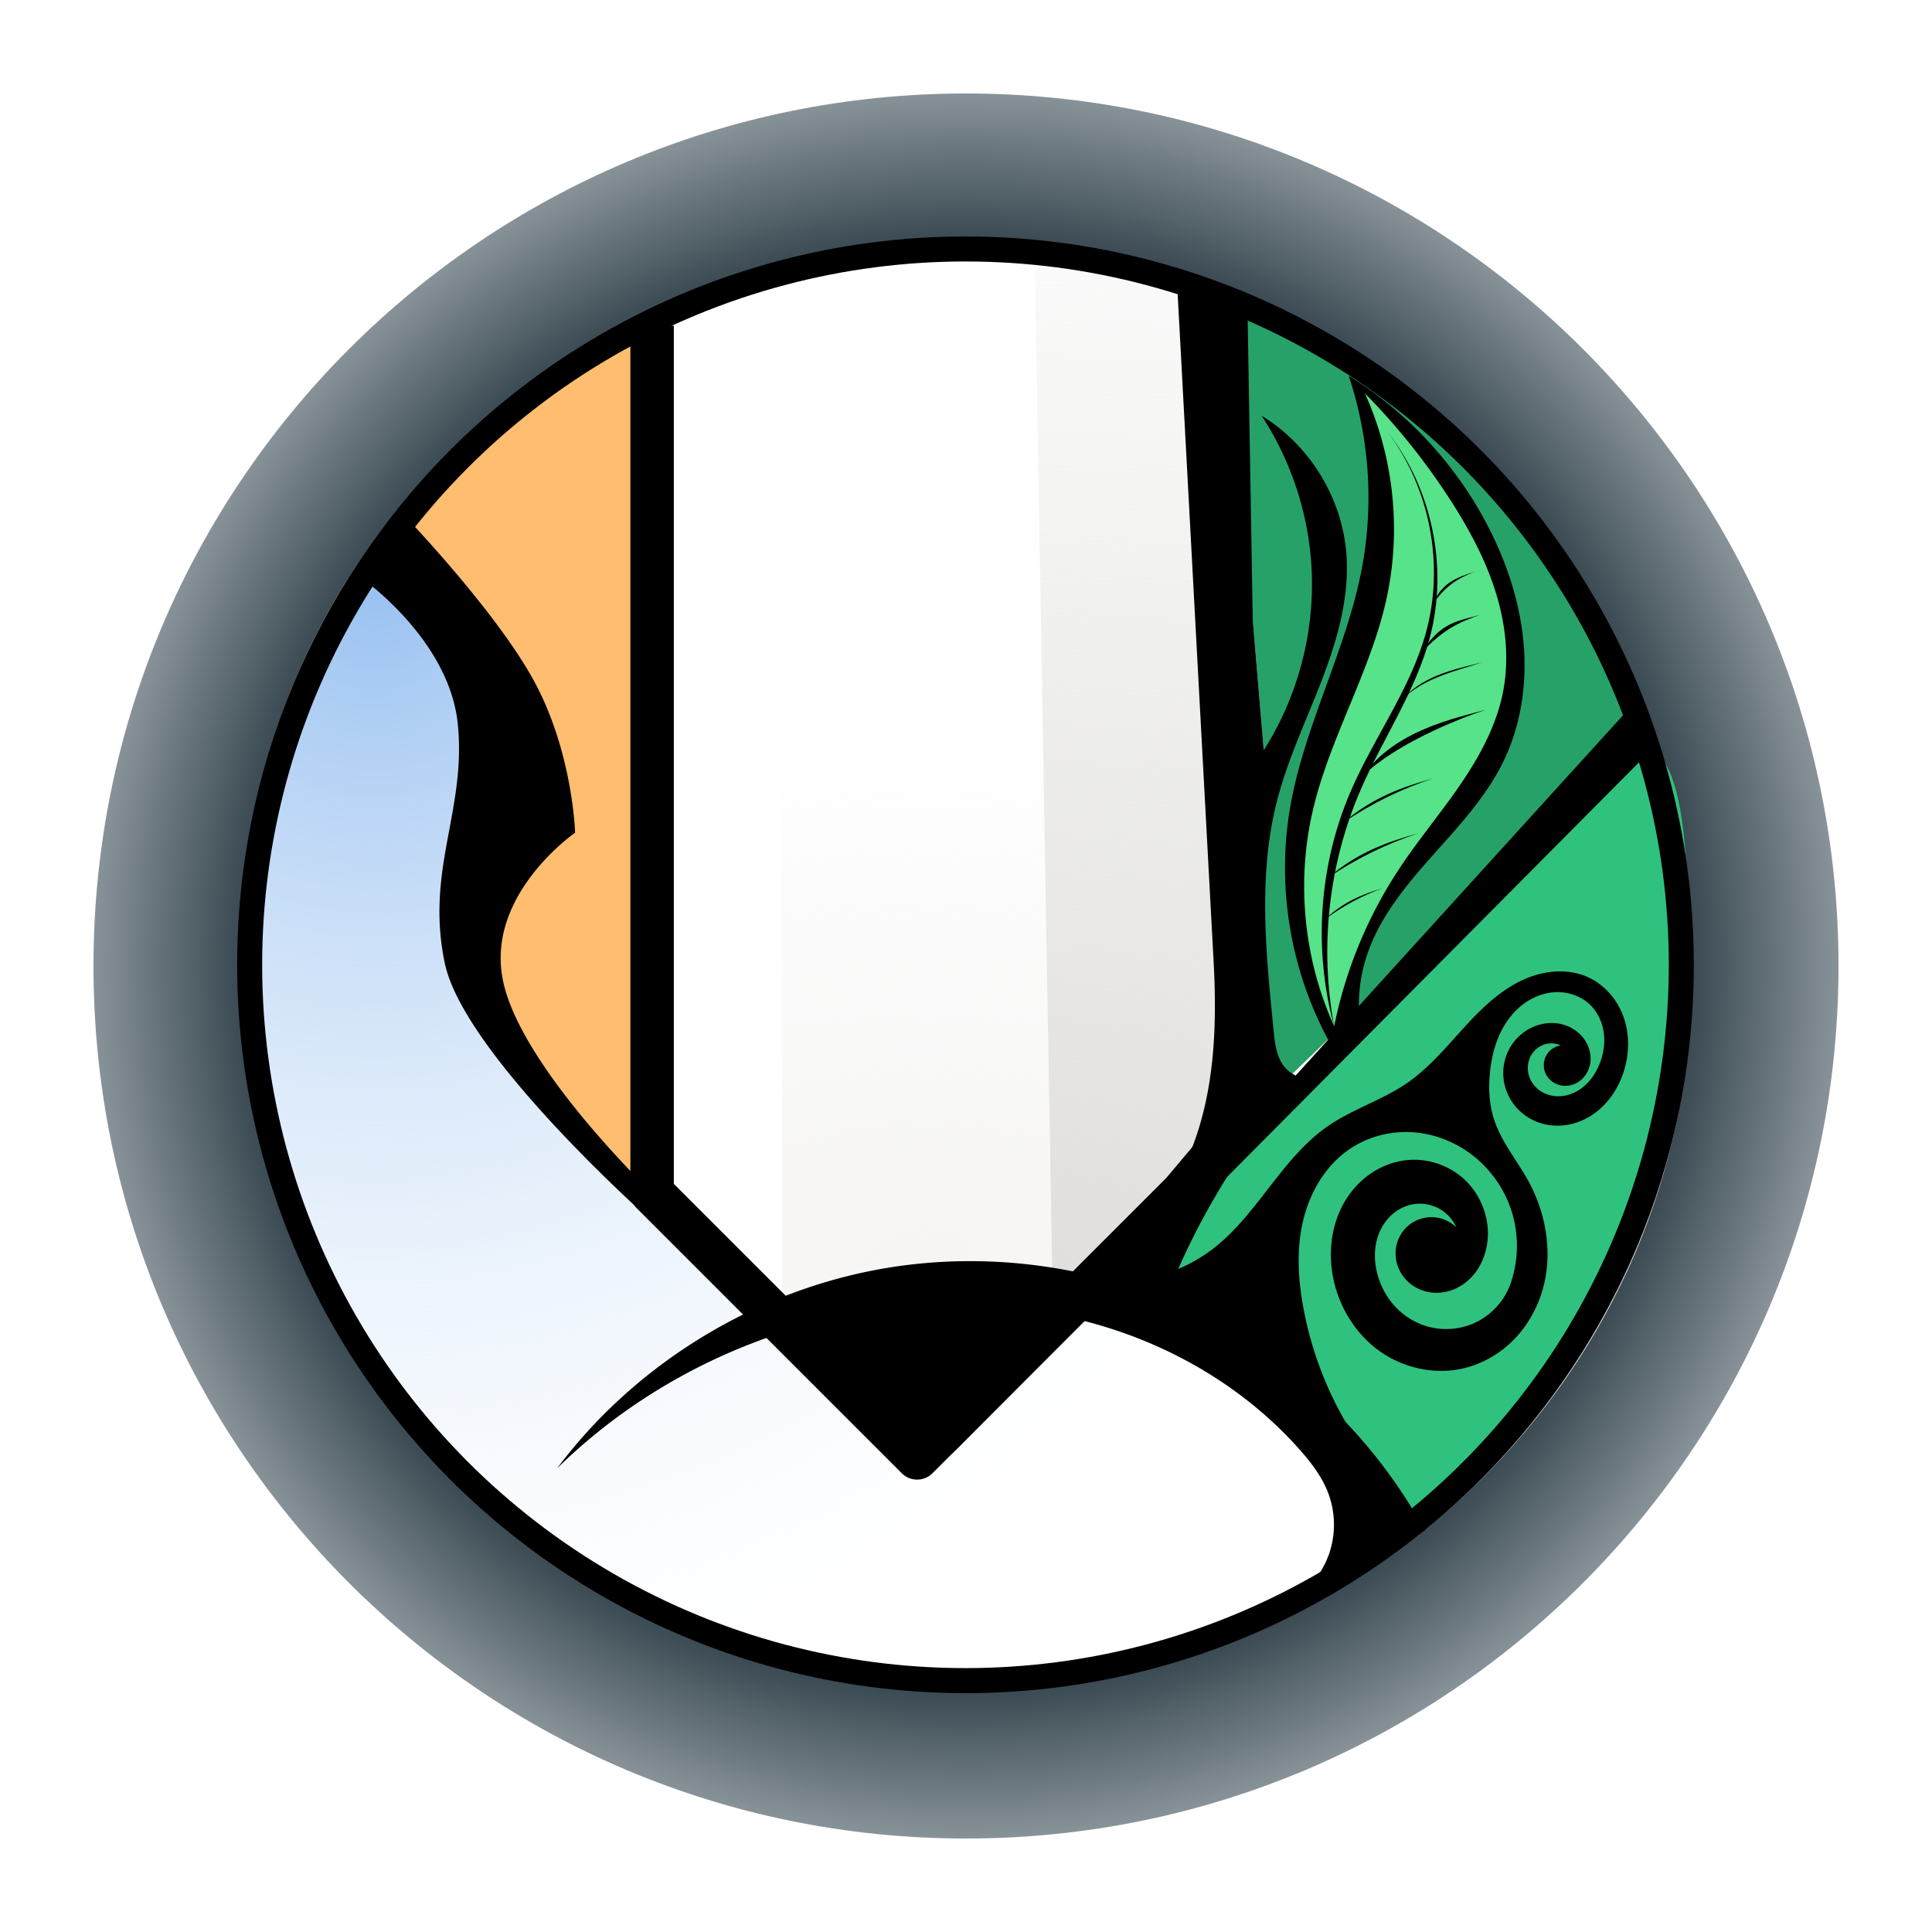 <?xml version="1.0" encoding="UTF-8" standalone="no"?>
<svg
   width="62"
   height="62"
   version="1"
   id="svg7"
   sodipodi:docname="org.freedesktop.fwupd.svg"
   inkscape:version="1.4 (unknown)"
   xmlns:inkscape="http://www.inkscape.org/namespaces/inkscape"
   xmlns:sodipodi="http://sodipodi.sourceforge.net/DTD/sodipodi-0.dtd"
   xmlns:xlink="http://www.w3.org/1999/xlink"
   xmlns="http://www.w3.org/2000/svg"
   xmlns:svg="http://www.w3.org/2000/svg">
  <defs
     id="defs7">
    <linearGradient
       id="linearGradient7"
       inkscape:collect="always">
      <stop
         style="stop-color:#384850;stop-opacity:1;"
         offset="0"
         id="stop8" />
      <stop
         style="stop-color:#384850;stop-opacity:1;"
         offset="0.585"
         id="stop10" />
      <stop
         style="stop-color:#eff2f6;stop-opacity:1;"
         offset="0.866"
         id="stop11" />
      <stop
         style="stop-color:#eff2f6;stop-opacity:1;"
         offset="1"
         id="stop9" />
    </linearGradient>
    <linearGradient
       id="linearGradient1"
       inkscape:collect="always">
      <stop
         style="stop-color:#303c47;stop-opacity:1;"
         offset="0"
         id="stop5" />
      <stop
         style="stop-color:#363e48;stop-opacity:1;"
         offset="0.25"
         id="stop7" />
      <stop
         style="stop-color:#303c47;stop-opacity:1;"
         offset="0.919"
         id="stop12" />
      <stop
         style="stop-color:#303c47;stop-opacity:1;"
         offset="1"
         id="stop6" />
    </linearGradient>
    <linearGradient
       id="c-3"
       gradientUnits="userSpaceOnUse"
       x1="24.072"
       x2="23.96"
       y1="0.751"
       y2="46.057">
      <stop
         offset="0"
         stop-color="#fff"
         id="stop3" />
      <stop
         offset="1"
         stop-color="#d9d9d9"
         id="stop4" />
    </linearGradient>
    <linearGradient
       id="b-6"
       gradientUnits="userSpaceOnUse"
       x1="29.203"
       x2="34.121"
       xlink:href="#a-7"
       y1="24.827"
       y2="29.225" />
    <linearGradient
       id="a-7">
      <stop
         offset="0"
         id="stop1" />
      <stop
         offset="1"
         stop-opacity="0"
         id="stop2" />
    </linearGradient>
    <linearGradient
       id="d"
       gradientUnits="userSpaceOnUse"
       x1="15.949"
       x2="25.032"
       xlink:href="#a-7"
       y1="23.618"
       y2="33.699" />
    <linearGradient
       id="e"
       gradientUnits="userSpaceOnUse"
       x1="21.991"
       x2="29.321"
       xlink:href="#a-7"
       y1="33.78"
       y2="41.932" />
    <linearGradient
       id="paint154_linear_890_11"
       x1="778"
       y1="812.292"
       x2="788"
       y2="812.292"
       gradientUnits="userSpaceOnUse"
       gradientTransform="translate(-751,-696)">
      <stop
         stop-color="#EFF2F6"
         id="stop1050" />
      <stop
         offset="0.601"
         stop-color="#B7C6CD"
         id="stop1051" />
    </linearGradient>
    <linearGradient
       id="paint155_linear_890_11"
       x1="783"
       y1="813"
       x2="783"
       y2="817"
       gradientUnits="userSpaceOnUse"
       gradientTransform="translate(-751,-696)">
      <stop
         stop-color="#EFF2F6"
         id="stop1052" />
      <stop
         offset="0.734"
         stop-color="#B7C6CD"
         id="stop1053" />
    </linearGradient>
    <radialGradient
       id="paint156_radial_890_11"
       cx="0"
       cy="0"
       r="1"
       gradientUnits="userSpaceOnUse"
       gradientTransform="matrix(28,28,-28,28,32.302,34)">
      <stop
         offset="0.601"
         stop-color="#B7C6CD"
         id="stop1054"
         style="stop-color:#424b58;stop-opacity:1;" />
      <stop
         offset="0.877"
         stop-color="#EFF2F6"
         id="stop1055" />
    </radialGradient>
    <linearGradient
       id="paint157_linear_890_11"
       x1="796.845"
       y1="799.434"
       x2="768.901"
       y2="770.815"
       gradientUnits="userSpaceOnUse"
       gradientTransform="matrix(1.167,0,0,1.167,-881.198,-881.833)">
      <stop
         offset="0"
         stop-color="#2E2E41"
         id="stop1056"
         style="stop-color:#424b58;stop-opacity:1;" />
      <stop
         offset="0.711"
         stop-color="#566C80"
         id="stop1057"
         style="stop-color:#303c47;stop-opacity:1;" />
    </linearGradient>
    <linearGradient
       id="paint158_linear_890_11"
       x1="792"
       y1="794"
       x2="774"
       y2="776"
       gradientUnits="userSpaceOnUse"
       gradientTransform="translate(-751,-696)">
      <stop
         offset="0.304"
         stop-color="#2E2E41"
         id="stop1058" />
      <stop
         offset="1"
         stop-color="#566C80"
         id="stop1059" />
    </linearGradient>
    <linearGradient
       id="paint159_linear_890_11"
       x1="788"
       y1="790"
       x2="778"
       y2="780"
       gradientUnits="userSpaceOnUse"
       gradientTransform="translate(-751,-696)">
      <stop
         offset="0.391"
         stop-color="#5200FF"
         id="stop1060" />
      <stop
         offset="1"
         stop-color="#0085FF"
         id="stop1061" />
    </linearGradient>
    <linearGradient
       id="paint160_linear_890_11"
       x1="784"
       y1="798"
       x2="782"
       y2="796"
       gradientUnits="userSpaceOnUse"
       gradientTransform="translate(-751,-696)">
      <stop
         stop-color="#FF7E07"
         id="stop1062" />
      <stop
         offset="1"
         stop-color="#FFE607"
         id="stop1063" />
    </linearGradient>
    <linearGradient
       id="c-3-6"
       gradientUnits="userSpaceOnUse"
       x1="24.072"
       x2="23.96"
       y1="0.751"
       y2="46.057"
       gradientTransform="matrix(0.915,0,0,0.901,9.047,9.384)">
      <stop
         offset="0"
         stop-color="#fff"
         id="stop3-2" />
      <stop
         offset="1"
         stop-color="#d9d9d9"
         id="stop4-9" />
    </linearGradient>
    <linearGradient
       id="b-6-1"
       gradientUnits="userSpaceOnUse"
       x1="29.203"
       x2="34.121"
       xlink:href="#a-7"
       y1="24.827"
       y2="29.225"
       gradientTransform="matrix(1.11,0,0,1.093,4.349,4.786)" />
    <linearGradient
       id="d-0"
       gradientUnits="userSpaceOnUse"
       x1="15.949"
       x2="25.032"
       xlink:href="#a-7"
       y1="23.618"
       y2="33.699"
       gradientTransform="matrix(1.11,0,0,1.093,4.349,4.786)" />
    <linearGradient
       id="e-9"
       gradientUnits="userSpaceOnUse"
       x1="21.991"
       x2="29.321"
       xlink:href="#a-7"
       y1="33.78"
       y2="41.932"
       gradientTransform="matrix(1.11,0,0,1.093,4.349,4.786)" />
    <linearGradient
       inkscape:collect="always"
       xlink:href="#linearGradient1"
       id="linearGradient6"
       x1="15.603"
       y1="17.703"
       x2="48.302"
       y2="50"
       gradientUnits="userSpaceOnUse" />
    <radialGradient
       inkscape:collect="always"
       xlink:href="#linearGradient7"
       id="radialGradient9"
       cx="32.302"
       cy="34"
       fx="32.302"
       fy="34"
       r="28"
       gradientUnits="userSpaceOnUse"
       gradientTransform="matrix(1,1,-1,1,34,-32.302)" />
    <radialGradient
       id="radialGradient867"
       cx="6.681"
       cy="8.287"
       r="3.738"
       gradientTransform="matrix(4.849,0,0,4.816,-9.93,-9.774)"
       gradientUnits="userSpaceOnUse">
      <stop
         stop-color="#c8d7ea"
         stop-opacity=".996"
         offset="0"
         id="stop1-5" />
      <stop
         stop-color="#91acd0"
         stop-opacity=".996"
         offset="1"
         id="stop2-4" />
    </radialGradient>
    <linearGradient
       id="linearGradient8945"
       x1="3.873"
       x2="4.759"
       y1="-3.283"
       y2="-2.396"
       gradientTransform="matrix(1.362,-0.365,0.365,1.362,2.977,21.076)"
       gradientUnits="userSpaceOnUse">
      <stop
         stop-color="#bdc2cf"
         offset="0"
         id="stop3-7" />
      <stop
         stop-color="#eaf0f5"
         offset="1"
         id="stop4-4" />
    </linearGradient>
    <linearGradient
       id="linearGradient26151"
       x1="4.997"
       x2="6.108"
       y1="-4.655"
       y2="-3.531"
       gradientTransform="matrix(1.362,-0.365,0.365,1.362,2.977,21.076)"
       gradientUnits="userSpaceOnUse">
      <stop
         stop-color="#7dbc53"
         offset="0"
         id="stop5-4" />
      <stop
         stop-color="#93d159"
         offset=".116"
         id="stop6-3" />
      <stop
         stop-color="#699d51"
         offset="1"
         id="stop7-0" />
    </linearGradient>
    <linearGradient
       gradientTransform="matrix(0.376,0,0,0.376,8.629,-1.188)"
       xlink:href="#f"
       id="g"
       x1="11.62"
       y1="231.745"
       x2="132.13"
       y2="231.745"
       gradientUnits="userSpaceOnUse" />
    <linearGradient
       id="f">
      <stop
         offset="0"
         stop-color="#9a9996"
         id="stop13" />
      <stop
         offset=".154"
         stop-color="#b4b2af"
         stop-opacity=".988"
         id="stop14" />
      <stop
         offset=".35"
         stop-color="#8b8a86"
         stop-opacity=".976"
         id="stop15" />
      <stop
         offset=".733"
         stop-color="#999895"
         stop-opacity=".969"
         id="stop16" />
      <stop
         offset=".896"
         stop-color="#d6d5d4"
         stop-opacity=".949"
         id="stop17" />
      <stop
         offset="1"
         stop-color="#787773"
         stop-opacity=".941"
         id="stop18" />
    </linearGradient>
    <radialGradient
       xlink:href="#e-3"
       id="h"
       cx="-85.993"
       cy="248.083"
       fx="-85.993"
       fy="248.083"
       r="46"
       gradientUnits="userSpaceOnUse"
       gradientTransform="matrix(0.514,0,0,0.514,79.89,-43.889)" />
    <linearGradient
       id="e-3">
      <stop
         offset="0"
         stop-color="#c0bfbc"
         id="stop9-6" />
      <stop
         offset=".874"
         stop-color="#deddda"
         id="stop10-7" />
      <stop
         offset=".917"
         stop-color="#b1b0ad"
         id="stop11-5" />
      <stop
         offset="1"
         stop-color="#77767b"
         id="stop12-3" />
    </linearGradient>
    <radialGradient
       xlink:href="#d-5"
       id="i"
       cx="43.686"
       cy="143.706"
       fx="43.686"
       fy="143.706"
       r="60.256"
       gradientUnits="userSpaceOnUse"
       gradientTransform="matrix(0.331,0,0,0.331,11.833,61.106)" />
    <linearGradient
       id="d-5">
      <stop
         offset="0"
         stop-color="#fff"
         id="stop7-6" />
      <stop
         offset="1"
         stop-color="#fff"
         stop-opacity="0"
         id="stop8-2" />
    </linearGradient>
    <radialGradient
       xlink:href="#d-5"
       id="j"
       gradientUnits="userSpaceOnUse"
       gradientTransform="matrix(0.331,0,0,0.331,11.833,61.106)"
       cx="139.739"
       cy="132.453"
       fx="139.739"
       fy="132.453"
       r="60.256" />
    <radialGradient
       xlink:href="#a"
       id="k"
       cx="187.53"
       cy="400.202"
       fx="187.53"
       fy="400.202"
       r="125.53"
       gradientTransform="matrix(0.283,0,0,0.295,-35.117,-44.95)"
       gradientUnits="userSpaceOnUse" />
    <linearGradient
       id="a">
      <stop
         offset="0"
         stop-color="#99c1f1"
         id="stop3-27" />
      <stop
         offset="1"
         stop-color="#fff"
         stop-opacity="0"
         id="stop4-0" />
    </linearGradient>
    <radialGradient
       xlink:href="#b"
       id="l"
       cx="312.948"
       cy="468.452"
       fx="312.948"
       fy="468.452"
       r="31.197"
       gradientTransform="matrix(0.973,-0.008,0.004,0.519,-271.943,-147.236)"
       gradientUnits="userSpaceOnUse" />
    <linearGradient
       id="b">
      <stop
         offset="0"
         stop-color="#f6f5f4"
         id="stop5-9" />
      <stop
         offset="1"
         stop-color="#f6f5f4"
         stop-opacity="0"
         id="stop6-36" />
    </linearGradient>
    <radialGradient
       xlink:href="#c"
       id="m"
       cx="361.527"
       cy="468.234"
       fx="361.527"
       fy="468.234"
       r="26.938"
       gradientTransform="matrix(2.855,0,0,1.391,-997.023,-555.866)"
       gradientUnits="userSpaceOnUse" />
    <linearGradient
       id="c">
      <stop
         offset="0"
         stop-color="#deddda"
         id="stop19" />
      <stop
         offset="1"
         stop-color="#deddda"
         stop-opacity="0"
         id="stop20" />
    </linearGradient>
    <filter
       id="n"
       color-interpolation-filters="sRGB"
       x="0"
       y="0"
       width="1"
       height="1">
      <feBlend
         mode="multiply"
         in2="BackgroundImage"
         id="feBlend6" />
    </filter>
  </defs>
  <sodipodi:namedview
     id="namedview7"
     pagecolor="#ffffff"
     bordercolor="#000000"
     borderopacity="0.25"
     inkscape:showpageshadow="2"
     inkscape:pageopacity="0.0"
     inkscape:pagecheckerboard="0"
     inkscape:deskcolor="#d1d1d1"
     inkscape:zoom="8.3306018"
     inkscape:cx="35.231548"
     inkscape:cy="32.590683"
     inkscape:window-width="1920"
     inkscape:window-height="996"
     inkscape:window-x="0"
     inkscape:window-y="0"
     inkscape:window-maximized="1"
     inkscape:current-layer="svg7" />
  <g
     id="g1"
     transform="translate(-1.302,-3)">
    <path
       d="m 60.302,34 c 0,15.464 -12.536,28 -28,28 C 16.838,62 4.302,49.464 4.302,34 4.302,18.536 16.838,6 32.302,6 47.767,6 60.302,18.536 60.302,34 Z"
       id="path154"
       style="fill:url(#radialGradient9)" />
    <path
       d="m 55.636,34 c 0,12.887 -10.446,23.333 -23.333,23.333 C 19.415,57.333 8.969,46.887 8.969,34 c 0,-12.887 10.446,-23.333 23.333,-23.333 12.887,0 23.333,10.446 23.333,23.333 z"
       id="path155"
       style="fill:url(#linearGradient6)" />
  </g>
  <g
     id="g2"
     transform="matrix(1.067,0,0,1.067,-7.113,-59.292)">
    <rect
       style="stroke-width:0.376;marker:none"
       width="43.641"
       height="43.644"
       x="13.896"
       y="62.766"
       rx="21.821"
       ry="21.439"
       fill="#d5d3cf"
       enable-background="new"
       id="rect19" />
    <circle
       style="stroke-width:0.131;marker:none"
       cx="35.704"
       cy="84.586"
       r="21.529"
       fill="#ffffff"
       id="circle20" />
    <path
       style="fill:url(#k);stroke-width:0.131;marker:none"
       d="m 18.474,72.054 c 0,0 3.136,2.352 3.79,4.312 0.653,1.96 -2.091,4.704 -1.437,7.84 0.653,3.136 13.329,15.289 13.329,15.289 l 4.835,-5.096 c 0,0 3.398,-1.437 5.88,1.568 2.483,3.006 2.221,6.664 2.221,6.664 0,0 -4.399,3.659 -11.499,3.659 -11.239,0 -21.3,-9.804 -21.3,-19.34 0,-10.996 4.182,-14.897 4.182,-14.897 z"
       id="path21" />
    <path
       style="stroke-width:0.131;marker:none"
       d="M 55.847,77.935 40.036,94.008 c 0,0 3.842,1.122 5.28,3.083 1.437,1.96 2.561,5.019 2.561,5.019 0,0 6.429,-5.292 7.84,-9.017 1.79,-4.725 2.606,-15.383 0.131,-15.158 z"
       fill="#2ec27e"
       id="path22" />
    <path
       style="stroke-width:0.131;marker:none"
       d="m 26.576,65.259 v 26.396 c 0,0 -4.966,-3.006 -5.358,-7.187 -0.392,-4.182 2.483,-4.312 1.307,-7.318 -1.176,-3.006 -3.92,-5.619 -3.92,-5.619 0,0 2.483,-3.659 4.704,-4.835 2.221,-1.176 3.267,-1.437 3.267,-1.437 z"
       fill="#ffbe6f"
       id="path23" />
    <path
       d="M 30.183,95.351 V 63.691 l 7.595,-0.708 0.558,32.332 z"
       style="fill:url(#l);stroke-width:0.131;marker:none"
       id="path24" />
    <path
       d="m 43.525,64.503 1.149,13.627 -0.727,11.265 11.899,-11.461 c 0,0 -2.394,-6.907 -6.3,-9.838 -3.906,-2.931 -6.022,-3.593 -6.022,-3.593 z"
       style="stroke-width:0.131;marker:none"
       fill="#26a269"
       id="path25" />
    <path
       style="fill:url(#m);stroke-width:0.131;marker:none"
       d="M 44.819,88.817 43.251,64.083 37.779,62.983 38.337,95.314 Z"
       id="path26" />
    <path
       style="marker:none"
       d="m 26.279,65.365 v 26.081 l 7.97,7.97 7.97,-7.97 1.729,-2.051 -0.422,-24.893"
       fill="none"
       stroke="#000000"
       stroke-width="1.307"
       stroke-linejoin="round"
       id="path27" />
    <path
       style="stroke-width:0.131;marker:none"
       d="m 23.415,99.74 c 2.435,-3.26 6.196,-5.498 10.223,-6.083 3.117,-0.452 6.369,0.072 9.187,1.481 2.817,1.409 5.187,3.697 6.695,6.463 l -4.021,2.112 a 2.701,2.701 0 0 0 1.142,-1.413 2.701,2.701 0 0 0 -0.024,-1.816 c -0.187,-0.497 -0.517,-0.928 -0.87,-1.325 -1.376,-1.551 -3.165,-2.719 -5.111,-3.437 -1.946,-0.717 -4.045,-0.99 -6.116,-0.88 -4.13,0.219 -8.159,1.996 -11.106,4.897 z M 17.429,72.871 c 0,0 2.744,1.862 3.006,4.476 0.261,2.613 -0.98,4.378 -0.392,7.187 0.588,2.81 6.368,7.893 6.368,7.893 l -0.131,-0.98 c 0,0 -3.885,-3.712 -4.473,-6.325 -0.588,-2.614 2.156,-4.508 2.156,-4.508 0,0 -0.065,-2.417 -1.241,-4.574 -1.176,-2.156 -3.986,-5.064 -3.986,-5.064 z"
       id="path28" />
    <path
       style="stroke-width:0.131;marker:none"
       d="m 30.183,95.351 4.066,4.066 4.92,-4.897 c 0,0 -2.911,-0.531 -4.828,-0.231 -1.917,0.3 -4.158,1.063 -4.158,1.063 z m 11.878,-31.398 1.106,20.535 c 0.101,1.869 0.039,3.783 -0.622,5.535 l -0.811,1.764 4.443,-3.79 a 0.971,0.971 0 0 1 -0.491,-0.059 0.97,0.97 0 0 1 -0.397,-0.294 c -0.115,-0.144 -0.187,-0.32 -0.231,-0.499 -0.044,-0.179 -0.063,-0.364 -0.082,-0.548 -0.233,-2.304 -0.478,-4.664 0.09,-6.909 0.321,-1.269 0.893,-2.457 1.362,-3.679 0.468,-1.222 0.839,-2.519 0.729,-3.823 -0.141,-1.669 -1.117,-3.246 -2.548,-4.116 0.89,1.358 1.414,2.953 1.503,4.574 0.105,1.919 -0.405,3.867 -1.437,5.488 L 43.525,64.503 Z"
       id="path29" />
    <path
       style="stroke-width:0.131;marker:none"
       d="m 47.229,66.871 c 0.625,1.862 0.761,3.886 0.392,5.815 -0.471,2.46 -1.735,4.719 -2.156,7.187 -0.422,2.471 0.049,5.084 1.307,7.252 l 0.784,-0.915 a 4.724,4.724 0 0 1 0.196,-1.829 c 0.36,-1.149 1.141,-2.112 1.94,-3.013 0.799,-0.901 1.644,-1.788 2.176,-2.867 0.524,-1.064 0.717,-2.275 0.632,-3.458 -0.085,-1.183 -0.44,-2.337 -0.959,-3.403 C 50.591,69.688 49.077,68.013 47.229,66.871 Z"
       id="path30" />
    <path
       style="stroke-width:0.131;marker:none"
       d="m 46.732,87.026 a 21.825,21.825 0 0 0 -4.629,6.707 4.682,4.682 0 0 0 1.039,-0.601 c 0.673,-0.515 1.192,-1.2 1.711,-1.87 0.519,-0.67 1.056,-1.345 1.754,-1.826 0.744,-0.513 1.635,-0.781 2.379,-1.294 0.919,-0.633 1.555,-1.595 2.381,-2.346 0.413,-0.375 0.882,-0.702 1.412,-0.878 0.53,-0.176 1.126,-0.191 1.636,0.035 0.496,0.221 0.881,0.662 1.07,1.171 0.189,0.509 0.189,1.08 0.039,1.601 -0.156,0.538 -0.477,1.038 -0.939,1.355 -0.231,0.159 -0.495,0.27 -0.771,0.318 -0.276,0.048 -0.564,0.031 -0.831,-0.056 a 1.622,1.622 0 0 1 -0.759,-0.523 1.58,1.58 0 0 1 -0.341,-0.856 1.541,1.541 0 0 1 0.205,-0.897 1.503,1.503 0 0 1 0.687,-0.611 c 0.27,-0.118 0.579,-0.152 0.865,-0.082 0.286,0.071 0.548,0.249 0.706,0.498 0.115,0.18 0.174,0.397 0.157,0.61 -0.018,0.213 -0.116,0.42 -0.277,0.561 -0.161,0.141 -0.384,0.211 -0.595,0.175 a 0.661,0.661 0 0 1 -0.291,-0.126 0.624,0.624 0 0 1 -0.195,-0.25 0.613,0.613 0 0 1 0.028,-0.529 0.613,0.613 0 0 1 0.434,-0.303 0.69,0.69 0 0 0 -0.416,-0.046 0.711,0.711 0 0 0 -0.385,0.222 0.755,0.755 0 0 0 -0.183,0.406 0.806,0.806 0 0 0 0.071,0.441 0.864,0.864 0 0 0 0.289,0.341 c 0.157,0.108 0.348,0.165 0.538,0.167 0.191,0.002 0.381,-0.048 0.549,-0.138 0.337,-0.179 0.578,-0.505 0.715,-0.861 0.115,-0.299 0.162,-0.627 0.112,-0.943 -0.05,-0.316 -0.199,-0.62 -0.435,-0.836 -0.275,-0.251 -0.659,-0.372 -1.031,-0.352 -0.372,0.021 -0.731,0.176 -1.019,0.413 -0.288,0.237 -0.508,0.551 -0.658,0.892 -0.15,0.341 -0.233,0.709 -0.272,1.08 -0.052,0.48 -0.032,0.973 0.116,1.432 0.218,0.681 0.696,1.243 1.04,1.871 0.555,1.016 0.745,2.252 0.395,3.356 -0.175,0.552 -0.481,1.063 -0.897,1.466 -0.416,0.402 -0.942,0.693 -1.508,0.815 -0.873,0.188 -1.818,-0.042 -2.533,-0.577 -0.714,-0.536 -1.195,-1.362 -1.348,-2.241 -0.136,-0.779 -0.015,-1.613 0.407,-2.282 0.211,-0.334 0.495,-0.623 0.831,-0.831 0.336,-0.208 0.724,-0.334 1.119,-0.352 0.612,-0.028 1.231,0.212 1.664,0.646 0.433,0.433 0.673,1.052 0.646,1.664 -0.021,0.464 -0.197,0.928 -0.527,1.255 -0.165,0.163 -0.366,0.291 -0.587,0.364 -0.22,0.073 -0.46,0.091 -0.687,0.044 a 1.246,1.246 0 0 1 -0.546,-0.26 1.193,1.193 0 0 1 -0.352,-0.491 1.144,1.144 0 0 1 -0.058,-0.601 1.099,1.099 0 0 1 0.263,-0.543 1.085,1.085 0 0 1 0.764,-0.354 1.085,1.085 0 0 1 0.784,0.308 1.211,1.211 0 0 0 -0.538,-0.575 1.211,1.211 0 0 0 -0.779,-0.118 c -0.215,0.04 -0.417,0.139 -0.585,0.279 -0.168,0.14 -0.301,0.32 -0.392,0.518 -0.183,0.397 -0.195,0.859 -0.086,1.282 0.092,0.358 0.268,0.695 0.516,0.969 0.247,0.275 0.565,0.486 0.917,0.601 0.508,0.167 1.081,0.125 1.56,-0.114 0.478,-0.239 0.856,-0.673 1.027,-1.179 a 3.476,3.476 0 0 0 0.036,-2.102 3.476,3.476 0 0 0 -1.191,-1.732 c -0.521,-0.404 -1.163,-0.654 -1.821,-0.692 -0.658,-0.039 -1.33,0.137 -1.875,0.508 -0.731,0.496 -1.204,1.314 -1.403,2.174 -0.2,0.86 -0.145,1.762 0.018,2.63 a 10.772,10.772 0 0 0 1.447,3.709 l -8.146,-4.125 z"
       id="path31" />
    <path
       style="marker:none"
       d="m 87.565,350.205 160.16,-161.22 -1.768,-13.082 z"
       filter="url(#n)"
       id="path32"
       transform="matrix(0.131,0,0,0.131,23.777,53.469)" />
    <circle
       r="21.529"
       cy="84.586"
       cx="35.704"
       style="marker:none"
       fill="none"
       stroke="#000000"
       stroke-width="0.752"
       stroke-linejoin="round"
       id="circle32" />
    <path
       style="stroke-width:0.131;marker:none"
       d="m 47.717,67.399 c 0.871,1.923 1.102,4.13 0.647,6.191 -0.486,2.2 -1.711,4.18 -2.218,6.376 -0.496,2.149 -0.265,4.46 0.647,6.468 a 13.402,13.402 0 0 1 1.94,-4.712 c 0.574,-0.872 1.249,-1.674 1.84,-2.535 0.591,-0.861 1.104,-1.799 1.302,-2.825 0.192,-0.997 0.074,-2.037 -0.231,-3.005 -0.305,-0.968 -0.791,-1.87 -1.34,-2.724 A 20.064,20.064 0 0 0 47.717,67.399 Z"
       fill="#57e389"
       id="path33" />
    <path
       d="m 48.399,68.559 c 1.286,1.705 1.722,4.02 1.143,6.076 -0.474,1.686 -1.561,3.128 -2.254,4.737 -0.951,2.209 -1.129,4.742 -0.496,7.062 -0.445,-2.373 -0.166,-4.877 0.79,-7.095 0.669,-1.551 1.662,-2.972 2.091,-4.606 0.554,-2.106 0.068,-4.459 -1.274,-6.174 z"
       style="stroke-width:0.131;marker:none"
       id="path34" />
    <path
       d="m 46.504,83.227 c 0.56,-0.417 1.143,-0.728 1.748,-0.945 -0.583,0.177 -1.165,0.395 -1.748,0.945 z m 0.104,-1.259 c 0.871,-0.591 1.778,-1.03 2.718,-1.337 -0.906,0.251 -1.812,0.56 -2.718,1.337 z m 0.45,-1.652 c 0.871,-0.591 1.778,-1.031 2.718,-1.337 -0.906,0.251 -1.812,0.56 -2.718,1.337 z m 0.611,-1.425 c 0.963,-0.926 2.761,-1.673 3.701,-1.98 -0.906,0.251 -2.755,0.617 -3.701,1.98 z m 1.145,-2.259 c 0.667,-0.701 1.801,-0.92 2.452,-1.153 -0.628,0.19 -1.728,0.319 -2.452,1.153 z m 0.612,-1.444 c 0.667,-0.701 1.108,-0.897 1.759,-1.13 -0.628,0.19 -1.174,0.192 -1.759,1.13 z m 0.346,-1.467 c 0.309,-0.435 0.634,-0.735 1.286,-0.968 -0.628,0.19 -1.047,0.376 -1.286,0.968 z"
       style="stroke-width:0.131;marker:none"
       id="path35" />
  </g>
</svg>

